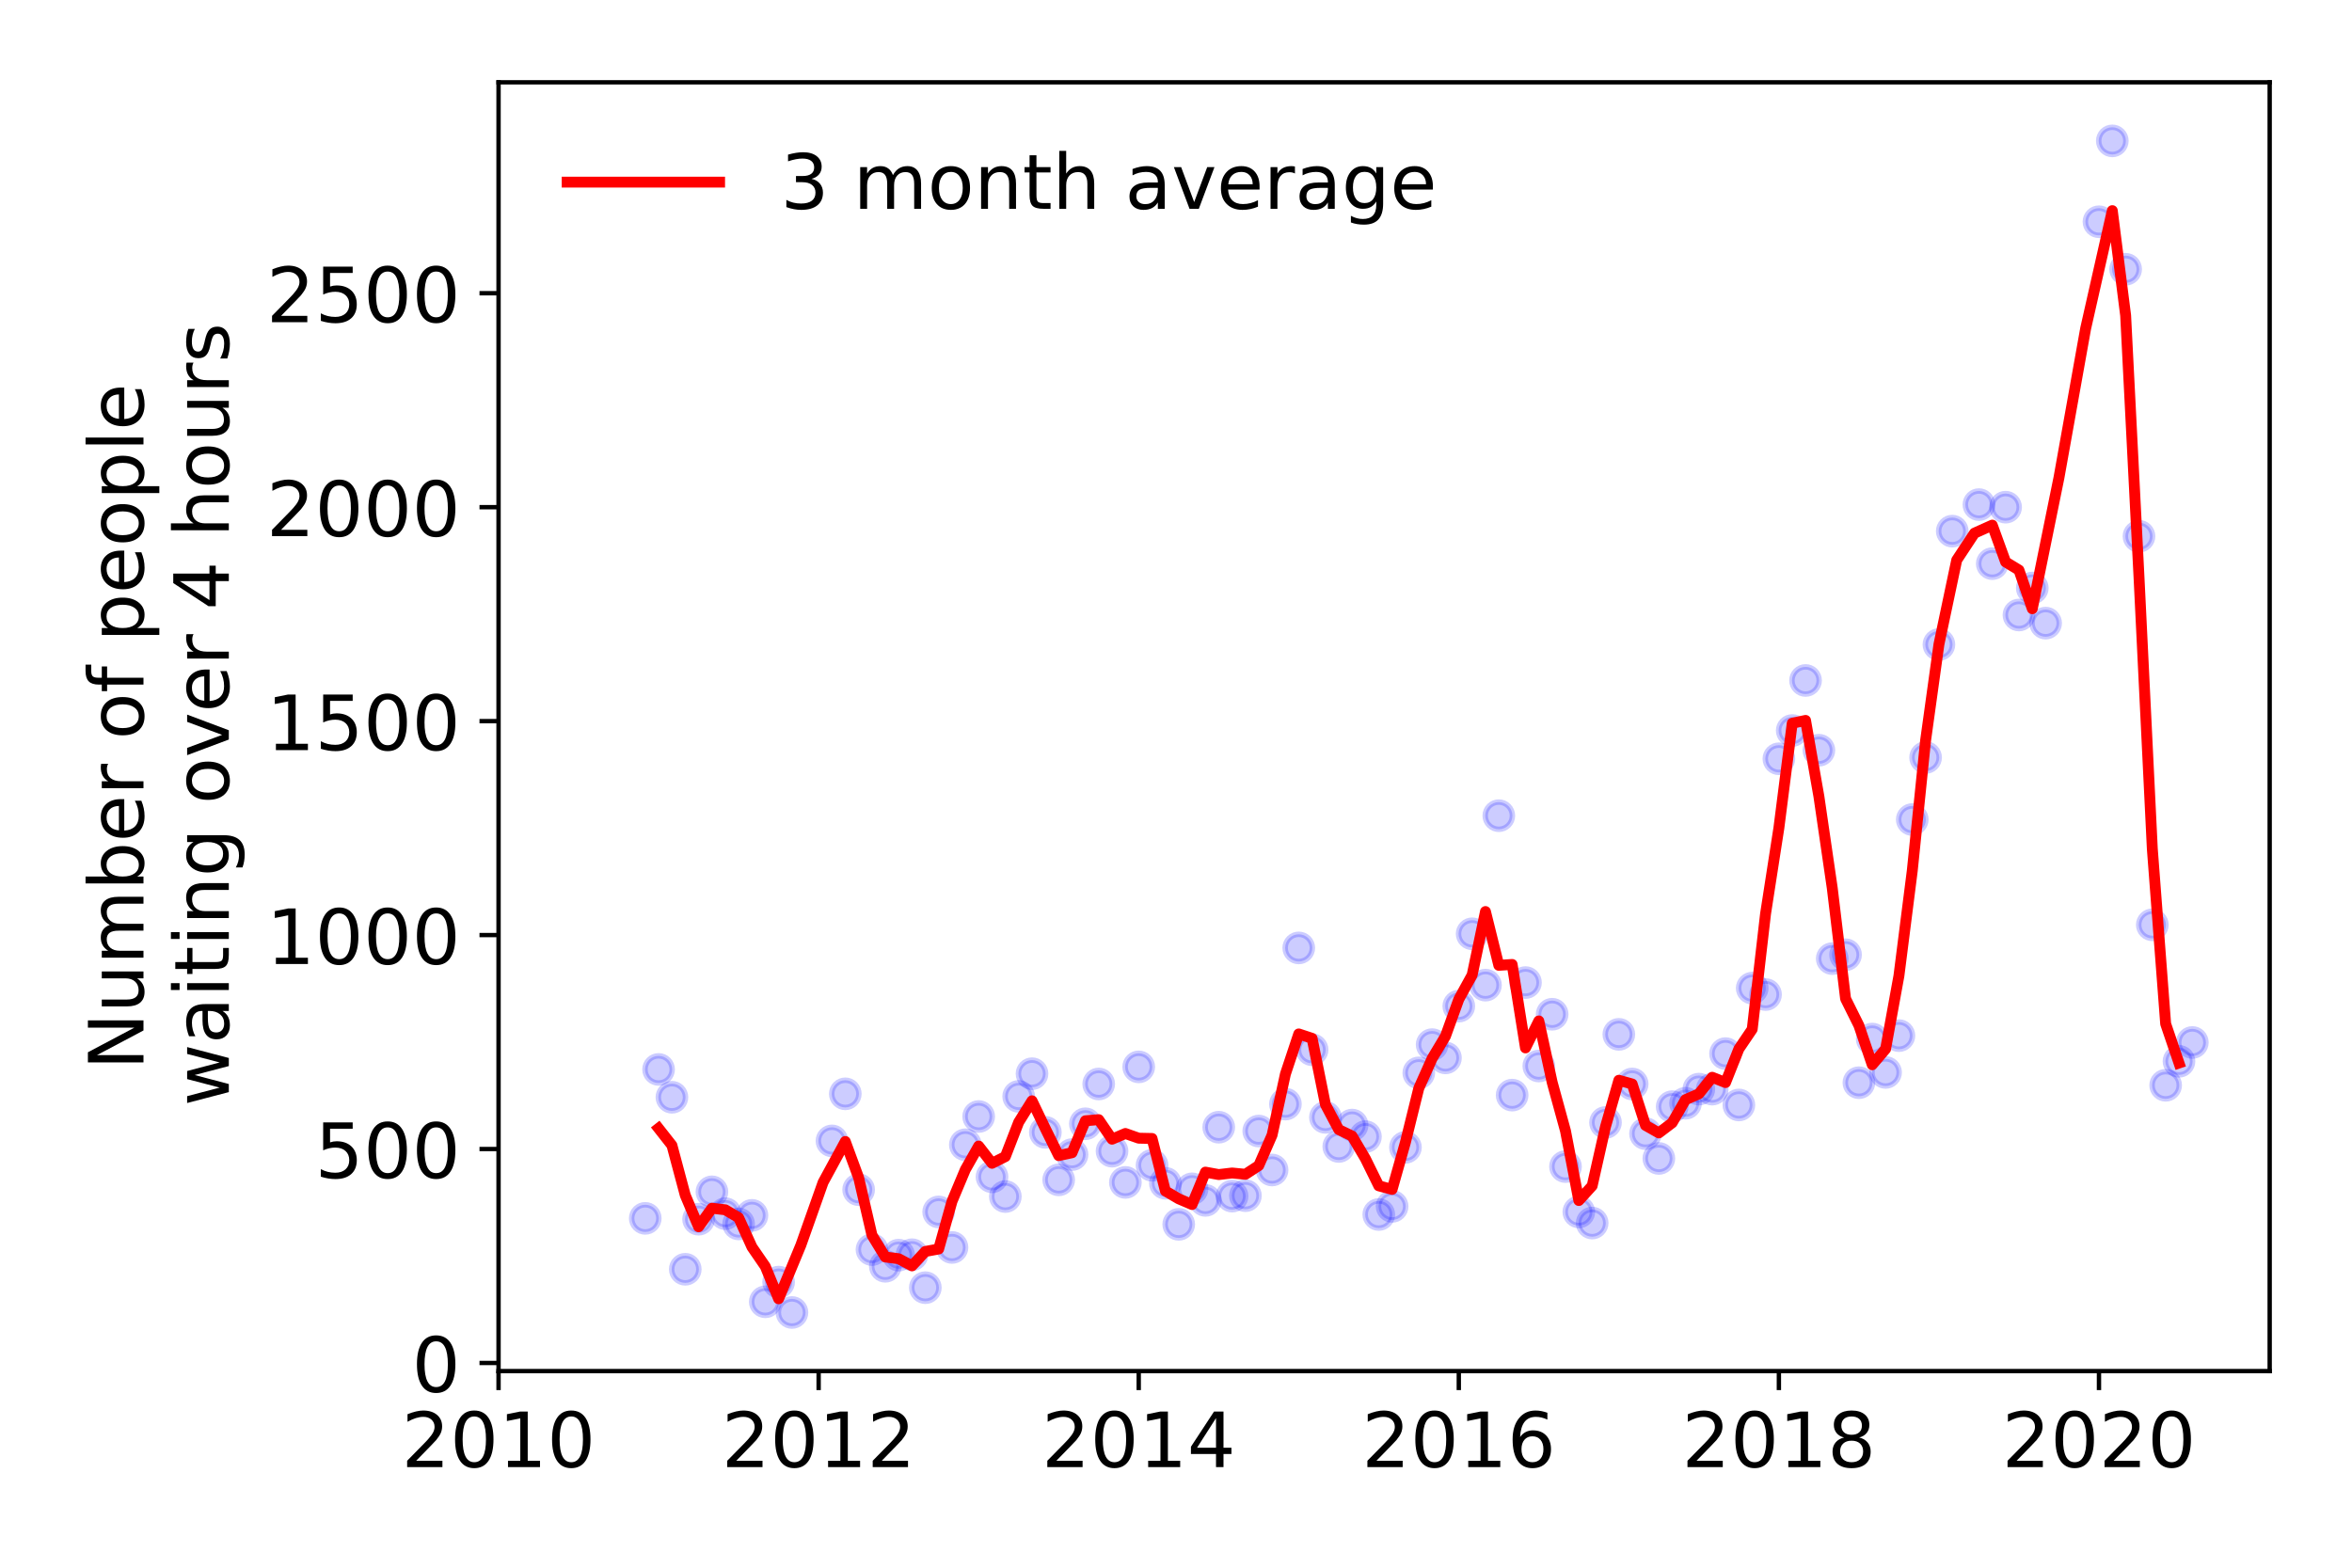 <?xml version="1.0" encoding="utf-8" standalone="no"?>
<!DOCTYPE svg PUBLIC "-//W3C//DTD SVG 1.1//EN"
  "http://www.w3.org/Graphics/SVG/1.1/DTD/svg11.dtd">
<!-- Created with matplotlib (https://matplotlib.org/) -->
<svg height="288pt" version="1.1" viewBox="0 0 432 288" width="432pt" xmlns="http://www.w3.org/2000/svg" xmlns:xlink="http://www.w3.org/1999/xlink">
 <defs>
  <style type="text/css">
*{stroke-linecap:butt;stroke-linejoin:round;}
  </style>
 </defs>
 <g id="figure_1">
  <g id="patch_1">
   <path d="M 0 288 
L 432 288 
L 432 0 
L 0 0 
z
" style="fill:#ffffff;"/>
  </g>
  <g id="axes_1">
   <g id="patch_2">
    <path d="M 91.57 251.88 
L 416.88 251.88 
L 416.88 15.12 
L 91.57 15.12 
z
" style="fill:#ffffff;"/>
   </g>
   <g id="matplotlib.axis_1">
    <g id="xtick_1">
     <g id="line2d_1">
      <defs>
       <path d="M 0 0 
L 0 3.5 
" id="m6a859cefab" style="stroke:#000000;stroke-width:0.8;"/>
      </defs>
      <g>
       <use style="stroke:#000000;stroke-width:0.8;" x="91.57" xlink:href="#m6a859cefab" y="251.88"/>
      </g>
     </g>
     <g id="text_1">
      <!-- 2010 -->
      <defs>
       <path d="M 19.188 8.297 
L 53.609 8.297 
L 53.609 0 
L 7.328 0 
L 7.328 8.297 
Q 12.938 14.109 22.625 23.891 
Q 32.328 33.688 34.812 36.531 
Q 39.547 41.844 41.422 45.531 
Q 43.312 49.219 43.312 52.781 
Q 43.312 58.594 39.234 62.25 
Q 35.156 65.922 28.609 65.922 
Q 23.969 65.922 18.812 64.312 
Q 13.672 62.703 7.812 59.422 
L 7.812 69.391 
Q 13.766 71.781 18.938 73 
Q 24.125 74.219 28.422 74.219 
Q 39.75 74.219 46.484 68.547 
Q 53.219 62.891 53.219 53.422 
Q 53.219 48.922 51.531 44.891 
Q 49.859 40.875 45.406 35.406 
Q 44.188 33.984 37.641 27.219 
Q 31.109 20.453 19.188 8.297 
z
" id="DejaVuSans-50"/>
       <path d="M 31.781 66.406 
Q 24.172 66.406 20.328 58.906 
Q 16.5 51.422 16.5 36.375 
Q 16.5 21.391 20.328 13.891 
Q 24.172 6.391 31.781 6.391 
Q 39.453 6.391 43.281 13.891 
Q 47.125 21.391 47.125 36.375 
Q 47.125 51.422 43.281 58.906 
Q 39.453 66.406 31.781 66.406 
z
M 31.781 74.219 
Q 44.047 74.219 50.516 64.516 
Q 56.984 54.828 56.984 36.375 
Q 56.984 17.969 50.516 8.266 
Q 44.047 -1.422 31.781 -1.422 
Q 19.531 -1.422 13.062 8.266 
Q 6.594 17.969 6.594 36.375 
Q 6.594 54.828 13.062 64.516 
Q 19.531 74.219 31.781 74.219 
z
" id="DejaVuSans-48"/>
       <path d="M 12.406 8.297 
L 28.516 8.297 
L 28.516 63.922 
L 10.984 60.406 
L 10.984 69.391 
L 28.422 72.906 
L 38.281 72.906 
L 38.281 8.297 
L 54.391 8.297 
L 54.391 0 
L 12.406 0 
z
" id="DejaVuSans-49"/>
      </defs>
      <g transform="translate(73.755 269.518)scale(0.14 -0.14)">
       <use xlink:href="#DejaVuSans-50"/>
       <use x="63.623" xlink:href="#DejaVuSans-48"/>
       <use x="127.246" xlink:href="#DejaVuSans-49"/>
       <use x="190.869" xlink:href="#DejaVuSans-48"/>
      </g>
     </g>
    </g>
    <g id="xtick_2">
     <g id="line2d_2">
      <g>
       <use style="stroke:#000000;stroke-width:0.8;" x="150.361" xlink:href="#m6a859cefab" y="251.88"/>
      </g>
     </g>
     <g id="text_2">
      <!-- 2012 -->
      <g transform="translate(132.546 269.518)scale(0.14 -0.14)">
       <use xlink:href="#DejaVuSans-50"/>
       <use x="63.623" xlink:href="#DejaVuSans-48"/>
       <use x="127.246" xlink:href="#DejaVuSans-49"/>
       <use x="190.869" xlink:href="#DejaVuSans-50"/>
      </g>
     </g>
    </g>
    <g id="xtick_3">
     <g id="line2d_3">
      <g>
       <use style="stroke:#000000;stroke-width:0.8;" x="209.152" xlink:href="#m6a859cefab" y="251.88"/>
      </g>
     </g>
     <g id="text_3">
      <!-- 2014 -->
      <defs>
       <path d="M 37.797 64.312 
L 12.891 25.391 
L 37.797 25.391 
z
M 35.203 72.906 
L 47.609 72.906 
L 47.609 25.391 
L 58.016 25.391 
L 58.016 17.188 
L 47.609 17.188 
L 47.609 0 
L 37.797 0 
L 37.797 17.188 
L 4.891 17.188 
L 4.891 26.703 
z
" id="DejaVuSans-52"/>
      </defs>
      <g transform="translate(191.337 269.518)scale(0.14 -0.14)">
       <use xlink:href="#DejaVuSans-50"/>
       <use x="63.623" xlink:href="#DejaVuSans-48"/>
       <use x="127.246" xlink:href="#DejaVuSans-49"/>
       <use x="190.869" xlink:href="#DejaVuSans-52"/>
      </g>
     </g>
    </g>
    <g id="xtick_4">
     <g id="line2d_4">
      <g>
       <use style="stroke:#000000;stroke-width:0.8;" x="267.943" xlink:href="#m6a859cefab" y="251.88"/>
      </g>
     </g>
     <g id="text_4">
      <!-- 2016 -->
      <defs>
       <path d="M 33.016 40.375 
Q 26.375 40.375 22.484 35.828 
Q 18.609 31.297 18.609 23.391 
Q 18.609 15.531 22.484 10.953 
Q 26.375 6.391 33.016 6.391 
Q 39.656 6.391 43.531 10.953 
Q 47.406 15.531 47.406 23.391 
Q 47.406 31.297 43.531 35.828 
Q 39.656 40.375 33.016 40.375 
z
M 52.594 71.297 
L 52.594 62.312 
Q 48.875 64.062 45.094 64.984 
Q 41.312 65.922 37.594 65.922 
Q 27.828 65.922 22.672 59.328 
Q 17.531 52.734 16.797 39.406 
Q 19.672 43.656 24.016 45.922 
Q 28.375 48.188 33.594 48.188 
Q 44.578 48.188 50.953 41.516 
Q 57.328 34.859 57.328 23.391 
Q 57.328 12.156 50.688 5.359 
Q 44.047 -1.422 33.016 -1.422 
Q 20.359 -1.422 13.672 8.266 
Q 6.984 17.969 6.984 36.375 
Q 6.984 53.656 15.188 63.938 
Q 23.391 74.219 37.203 74.219 
Q 40.922 74.219 44.703 73.484 
Q 48.484 72.75 52.594 71.297 
z
" id="DejaVuSans-54"/>
      </defs>
      <g transform="translate(250.128 269.518)scale(0.14 -0.14)">
       <use xlink:href="#DejaVuSans-50"/>
       <use x="63.623" xlink:href="#DejaVuSans-48"/>
       <use x="127.246" xlink:href="#DejaVuSans-49"/>
       <use x="190.869" xlink:href="#DejaVuSans-54"/>
      </g>
     </g>
    </g>
    <g id="xtick_5">
     <g id="line2d_5">
      <g>
       <use style="stroke:#000000;stroke-width:0.8;" x="326.734" xlink:href="#m6a859cefab" y="251.88"/>
      </g>
     </g>
     <g id="text_5">
      <!-- 2018 -->
      <defs>
       <path d="M 31.781 34.625 
Q 24.75 34.625 20.719 30.859 
Q 16.703 27.094 16.703 20.516 
Q 16.703 13.922 20.719 10.156 
Q 24.75 6.391 31.781 6.391 
Q 38.812 6.391 42.859 10.172 
Q 46.922 13.969 46.922 20.516 
Q 46.922 27.094 42.891 30.859 
Q 38.875 34.625 31.781 34.625 
z
M 21.922 38.812 
Q 15.578 40.375 12.031 44.719 
Q 8.5 49.078 8.5 55.328 
Q 8.5 64.062 14.719 69.141 
Q 20.953 74.219 31.781 74.219 
Q 42.672 74.219 48.875 69.141 
Q 55.078 64.062 55.078 55.328 
Q 55.078 49.078 51.531 44.719 
Q 48 40.375 41.703 38.812 
Q 48.828 37.156 52.797 32.312 
Q 56.781 27.484 56.781 20.516 
Q 56.781 9.906 50.312 4.234 
Q 43.844 -1.422 31.781 -1.422 
Q 19.734 -1.422 13.25 4.234 
Q 6.781 9.906 6.781 20.516 
Q 6.781 27.484 10.781 32.312 
Q 14.797 37.156 21.922 38.812 
z
M 18.312 54.391 
Q 18.312 48.734 21.844 45.562 
Q 25.391 42.391 31.781 42.391 
Q 38.141 42.391 41.719 45.562 
Q 45.312 48.734 45.312 54.391 
Q 45.312 60.062 41.719 63.234 
Q 38.141 66.406 31.781 66.406 
Q 25.391 66.406 21.844 63.234 
Q 18.312 60.062 18.312 54.391 
z
" id="DejaVuSans-56"/>
      </defs>
      <g transform="translate(308.919 269.518)scale(0.14 -0.14)">
       <use xlink:href="#DejaVuSans-50"/>
       <use x="63.623" xlink:href="#DejaVuSans-48"/>
       <use x="127.246" xlink:href="#DejaVuSans-49"/>
       <use x="190.869" xlink:href="#DejaVuSans-56"/>
      </g>
     </g>
    </g>
    <g id="xtick_6">
     <g id="line2d_6">
      <g>
       <use style="stroke:#000000;stroke-width:0.8;" x="385.525" xlink:href="#m6a859cefab" y="251.88"/>
      </g>
     </g>
     <g id="text_6">
      <!-- 2020 -->
      <g transform="translate(367.71 269.518)scale(0.14 -0.14)">
       <use xlink:href="#DejaVuSans-50"/>
       <use x="63.623" xlink:href="#DejaVuSans-48"/>
       <use x="127.246" xlink:href="#DejaVuSans-50"/>
       <use x="190.869" xlink:href="#DejaVuSans-48"/>
      </g>
     </g>
    </g>
   </g>
   <g id="matplotlib.axis_2">
    <g id="ytick_1">
     <g id="line2d_7">
      <defs>
       <path d="M 0 0 
L -3.5 0 
" id="m1aa87158b5" style="stroke:#000000;stroke-width:0.8;"/>
      </defs>
      <g>
       <use style="stroke:#000000;stroke-width:0.8;" x="91.57" xlink:href="#m1aa87158b5" y="250.394"/>
      </g>
     </g>
     <g id="text_7">
      <!-- 0 -->
      <g transform="translate(75.662 255.713)scale(0.14 -0.14)">
       <use xlink:href="#DejaVuSans-48"/>
      </g>
     </g>
    </g>
    <g id="ytick_2">
     <g id="line2d_8">
      <g>
       <use style="stroke:#000000;stroke-width:0.8;" x="91.57" xlink:href="#m1aa87158b5" y="211.089"/>
      </g>
     </g>
     <g id="text_8">
      <!-- 500 -->
      <defs>
       <path d="M 10.797 72.906 
L 49.516 72.906 
L 49.516 64.594 
L 19.828 64.594 
L 19.828 46.734 
Q 21.969 47.469 24.109 47.828 
Q 26.266 48.188 28.422 48.188 
Q 40.625 48.188 47.75 41.5 
Q 54.891 34.812 54.891 23.391 
Q 54.891 11.625 47.562 5.094 
Q 40.234 -1.422 26.906 -1.422 
Q 22.312 -1.422 17.547 -0.641 
Q 12.797 0.141 7.719 1.703 
L 7.719 11.625 
Q 12.109 9.234 16.797 8.062 
Q 21.484 6.891 26.703 6.891 
Q 35.156 6.891 40.078 11.328 
Q 45.016 15.766 45.016 23.391 
Q 45.016 31 40.078 35.438 
Q 35.156 39.891 26.703 39.891 
Q 22.75 39.891 18.812 39.016 
Q 14.891 38.141 10.797 36.281 
z
" id="DejaVuSans-53"/>
      </defs>
      <g transform="translate(57.847 216.408)scale(0.14 -0.14)">
       <use xlink:href="#DejaVuSans-53"/>
       <use x="63.623" xlink:href="#DejaVuSans-48"/>
       <use x="127.246" xlink:href="#DejaVuSans-48"/>
      </g>
     </g>
    </g>
    <g id="ytick_3">
     <g id="line2d_9">
      <g>
       <use style="stroke:#000000;stroke-width:0.8;" x="91.57" xlink:href="#m1aa87158b5" y="171.783"/>
      </g>
     </g>
     <g id="text_9">
      <!-- 1000 -->
      <g transform="translate(48.94 177.102)scale(0.14 -0.14)">
       <use xlink:href="#DejaVuSans-49"/>
       <use x="63.623" xlink:href="#DejaVuSans-48"/>
       <use x="127.246" xlink:href="#DejaVuSans-48"/>
       <use x="190.869" xlink:href="#DejaVuSans-48"/>
      </g>
     </g>
    </g>
    <g id="ytick_4">
     <g id="line2d_10">
      <g>
       <use style="stroke:#000000;stroke-width:0.8;" x="91.57" xlink:href="#m1aa87158b5" y="132.478"/>
      </g>
     </g>
     <g id="text_10">
      <!-- 1500 -->
      <g transform="translate(48.94 137.797)scale(0.14 -0.14)">
       <use xlink:href="#DejaVuSans-49"/>
       <use x="63.623" xlink:href="#DejaVuSans-53"/>
       <use x="127.246" xlink:href="#DejaVuSans-48"/>
       <use x="190.869" xlink:href="#DejaVuSans-48"/>
      </g>
     </g>
    </g>
    <g id="ytick_5">
     <g id="line2d_11">
      <g>
       <use style="stroke:#000000;stroke-width:0.8;" x="91.57" xlink:href="#m1aa87158b5" y="93.173"/>
      </g>
     </g>
     <g id="text_11">
      <!-- 2000 -->
      <g transform="translate(48.94 98.492)scale(0.14 -0.14)">
       <use xlink:href="#DejaVuSans-50"/>
       <use x="63.623" xlink:href="#DejaVuSans-48"/>
       <use x="127.246" xlink:href="#DejaVuSans-48"/>
       <use x="190.869" xlink:href="#DejaVuSans-48"/>
      </g>
     </g>
    </g>
    <g id="ytick_6">
     <g id="line2d_12">
      <g>
       <use style="stroke:#000000;stroke-width:0.8;" x="91.57" xlink:href="#m1aa87158b5" y="53.867"/>
      </g>
     </g>
     <g id="text_12">
      <!-- 2500 -->
      <g transform="translate(48.94 59.186)scale(0.14 -0.14)">
       <use xlink:href="#DejaVuSans-50"/>
       <use x="63.623" xlink:href="#DejaVuSans-53"/>
       <use x="127.246" xlink:href="#DejaVuSans-48"/>
       <use x="190.869" xlink:href="#DejaVuSans-48"/>
      </g>
     </g>
    </g>
    <g id="text_13">
     <!-- Number of people -->
     <defs>
      <path d="M 9.812 72.906 
L 23.094 72.906 
L 55.422 11.922 
L 55.422 72.906 
L 64.984 72.906 
L 64.984 0 
L 51.703 0 
L 19.391 60.984 
L 19.391 0 
L 9.812 0 
z
" id="DejaVuSans-78"/>
      <path d="M 8.5 21.578 
L 8.5 54.688 
L 17.484 54.688 
L 17.484 21.922 
Q 17.484 14.156 20.5 10.266 
Q 23.531 6.391 29.594 6.391 
Q 36.859 6.391 41.078 11.031 
Q 45.312 15.672 45.312 23.688 
L 45.312 54.688 
L 54.297 54.688 
L 54.297 0 
L 45.312 0 
L 45.312 8.406 
Q 42.047 3.422 37.719 1 
Q 33.406 -1.422 27.688 -1.422 
Q 18.266 -1.422 13.375 4.438 
Q 8.5 10.297 8.5 21.578 
z
M 31.109 56 
z
" id="DejaVuSans-117"/>
      <path d="M 52 44.188 
Q 55.375 50.25 60.062 53.125 
Q 64.75 56 71.094 56 
Q 79.641 56 84.281 50.016 
Q 88.922 44.047 88.922 33.016 
L 88.922 0 
L 79.891 0 
L 79.891 32.719 
Q 79.891 40.578 77.094 44.375 
Q 74.312 48.188 68.609 48.188 
Q 61.625 48.188 57.562 43.547 
Q 53.516 38.922 53.516 30.906 
L 53.516 0 
L 44.484 0 
L 44.484 32.719 
Q 44.484 40.625 41.703 44.406 
Q 38.922 48.188 33.109 48.188 
Q 26.219 48.188 22.156 43.531 
Q 18.109 38.875 18.109 30.906 
L 18.109 0 
L 9.078 0 
L 9.078 54.688 
L 18.109 54.688 
L 18.109 46.188 
Q 21.188 51.219 25.484 53.609 
Q 29.781 56 35.688 56 
Q 41.656 56 45.828 52.969 
Q 50 49.953 52 44.188 
z
" id="DejaVuSans-109"/>
      <path d="M 48.688 27.297 
Q 48.688 37.203 44.609 42.844 
Q 40.531 48.484 33.406 48.484 
Q 26.266 48.484 22.188 42.844 
Q 18.109 37.203 18.109 27.297 
Q 18.109 17.391 22.188 11.75 
Q 26.266 6.109 33.406 6.109 
Q 40.531 6.109 44.609 11.75 
Q 48.688 17.391 48.688 27.297 
z
M 18.109 46.391 
Q 20.953 51.266 25.266 53.625 
Q 29.594 56 35.594 56 
Q 45.562 56 51.781 48.094 
Q 58.016 40.188 58.016 27.297 
Q 58.016 14.406 51.781 6.484 
Q 45.562 -1.422 35.594 -1.422 
Q 29.594 -1.422 25.266 0.953 
Q 20.953 3.328 18.109 8.203 
L 18.109 0 
L 9.078 0 
L 9.078 75.984 
L 18.109 75.984 
z
" id="DejaVuSans-98"/>
      <path d="M 56.203 29.594 
L 56.203 25.203 
L 14.891 25.203 
Q 15.484 15.922 20.484 11.062 
Q 25.484 6.203 34.422 6.203 
Q 39.594 6.203 44.453 7.469 
Q 49.312 8.734 54.109 11.281 
L 54.109 2.781 
Q 49.266 0.734 44.188 -0.344 
Q 39.109 -1.422 33.891 -1.422 
Q 20.797 -1.422 13.156 6.188 
Q 5.516 13.812 5.516 26.812 
Q 5.516 40.234 12.766 48.109 
Q 20.016 56 32.328 56 
Q 43.359 56 49.781 48.891 
Q 56.203 41.797 56.203 29.594 
z
M 47.219 32.234 
Q 47.125 39.594 43.094 43.984 
Q 39.062 48.391 32.422 48.391 
Q 24.906 48.391 20.391 44.141 
Q 15.875 39.891 15.188 32.172 
z
" id="DejaVuSans-101"/>
      <path d="M 41.109 46.297 
Q 39.594 47.172 37.812 47.578 
Q 36.031 48 33.891 48 
Q 26.266 48 22.188 43.047 
Q 18.109 38.094 18.109 28.812 
L 18.109 0 
L 9.078 0 
L 9.078 54.688 
L 18.109 54.688 
L 18.109 46.188 
Q 20.953 51.172 25.484 53.578 
Q 30.031 56 36.531 56 
Q 37.453 56 38.578 55.875 
Q 39.703 55.766 41.062 55.516 
z
" id="DejaVuSans-114"/>
      <path id="DejaVuSans-32"/>
      <path d="M 30.609 48.391 
Q 23.391 48.391 19.188 42.75 
Q 14.984 37.109 14.984 27.297 
Q 14.984 17.484 19.156 11.844 
Q 23.344 6.203 30.609 6.203 
Q 37.797 6.203 41.984 11.859 
Q 46.188 17.531 46.188 27.297 
Q 46.188 37.016 41.984 42.703 
Q 37.797 48.391 30.609 48.391 
z
M 30.609 56 
Q 42.328 56 49.016 48.375 
Q 55.719 40.766 55.719 27.297 
Q 55.719 13.875 49.016 6.219 
Q 42.328 -1.422 30.609 -1.422 
Q 18.844 -1.422 12.172 6.219 
Q 5.516 13.875 5.516 27.297 
Q 5.516 40.766 12.172 48.375 
Q 18.844 56 30.609 56 
z
" id="DejaVuSans-111"/>
      <path d="M 37.109 75.984 
L 37.109 68.5 
L 28.516 68.5 
Q 23.688 68.5 21.797 66.547 
Q 19.922 64.594 19.922 59.516 
L 19.922 54.688 
L 34.719 54.688 
L 34.719 47.703 
L 19.922 47.703 
L 19.922 0 
L 10.891 0 
L 10.891 47.703 
L 2.297 47.703 
L 2.297 54.688 
L 10.891 54.688 
L 10.891 58.5 
Q 10.891 67.625 15.141 71.797 
Q 19.391 75.984 28.609 75.984 
z
" id="DejaVuSans-102"/>
      <path d="M 18.109 8.203 
L 18.109 -20.797 
L 9.078 -20.797 
L 9.078 54.688 
L 18.109 54.688 
L 18.109 46.391 
Q 20.953 51.266 25.266 53.625 
Q 29.594 56 35.594 56 
Q 45.562 56 51.781 48.094 
Q 58.016 40.188 58.016 27.297 
Q 58.016 14.406 51.781 6.484 
Q 45.562 -1.422 35.594 -1.422 
Q 29.594 -1.422 25.266 0.953 
Q 20.953 3.328 18.109 8.203 
z
M 48.688 27.297 
Q 48.688 37.203 44.609 42.844 
Q 40.531 48.484 33.406 48.484 
Q 26.266 48.484 22.188 42.844 
Q 18.109 37.203 18.109 27.297 
Q 18.109 17.391 22.188 11.75 
Q 26.266 6.109 33.406 6.109 
Q 40.531 6.109 44.609 11.75 
Q 48.688 17.391 48.688 27.297 
z
" id="DejaVuSans-112"/>
      <path d="M 9.422 75.984 
L 18.406 75.984 
L 18.406 0 
L 9.422 0 
z
" id="DejaVuSans-108"/>
     </defs>
     <g transform="translate(26.352 196.547)rotate(-90)scale(0.14 -0.14)">
      <use xlink:href="#DejaVuSans-78"/>
      <use x="74.805" xlink:href="#DejaVuSans-117"/>
      <use x="138.184" xlink:href="#DejaVuSans-109"/>
      <use x="235.596" xlink:href="#DejaVuSans-98"/>
      <use x="299.072" xlink:href="#DejaVuSans-101"/>
      <use x="360.596" xlink:href="#DejaVuSans-114"/>
      <use x="401.709" xlink:href="#DejaVuSans-32"/>
      <use x="433.496" xlink:href="#DejaVuSans-111"/>
      <use x="494.678" xlink:href="#DejaVuSans-102"/>
      <use x="529.883" xlink:href="#DejaVuSans-32"/>
      <use x="561.67" xlink:href="#DejaVuSans-112"/>
      <use x="625.146" xlink:href="#DejaVuSans-101"/>
      <use x="686.67" xlink:href="#DejaVuSans-111"/>
      <use x="747.852" xlink:href="#DejaVuSans-112"/>
      <use x="811.328" xlink:href="#DejaVuSans-108"/>
      <use x="839.111" xlink:href="#DejaVuSans-101"/>
     </g>
     <!--  waiting over 4 hours -->
     <defs>
      <path d="M 4.203 54.688 
L 13.188 54.688 
L 24.422 12.016 
L 35.594 54.688 
L 46.188 54.688 
L 57.422 12.016 
L 68.609 54.688 
L 77.594 54.688 
L 63.281 0 
L 52.688 0 
L 40.922 44.828 
L 29.109 0 
L 18.5 0 
z
" id="DejaVuSans-119"/>
      <path d="M 34.281 27.484 
Q 23.391 27.484 19.188 25 
Q 14.984 22.516 14.984 16.5 
Q 14.984 11.719 18.141 8.906 
Q 21.297 6.109 26.703 6.109 
Q 34.188 6.109 38.703 11.406 
Q 43.219 16.703 43.219 25.484 
L 43.219 27.484 
z
M 52.203 31.203 
L 52.203 0 
L 43.219 0 
L 43.219 8.297 
Q 40.141 3.328 35.547 0.953 
Q 30.953 -1.422 24.312 -1.422 
Q 15.922 -1.422 10.953 3.297 
Q 6 8.016 6 15.922 
Q 6 25.141 12.172 29.828 
Q 18.359 34.516 30.609 34.516 
L 43.219 34.516 
L 43.219 35.406 
Q 43.219 41.609 39.141 45 
Q 35.062 48.391 27.688 48.391 
Q 23 48.391 18.547 47.266 
Q 14.109 46.141 10.016 43.891 
L 10.016 52.203 
Q 14.938 54.109 19.578 55.047 
Q 24.219 56 28.609 56 
Q 40.484 56 46.344 49.844 
Q 52.203 43.703 52.203 31.203 
z
" id="DejaVuSans-97"/>
      <path d="M 9.422 54.688 
L 18.406 54.688 
L 18.406 0 
L 9.422 0 
z
M 9.422 75.984 
L 18.406 75.984 
L 18.406 64.594 
L 9.422 64.594 
z
" id="DejaVuSans-105"/>
      <path d="M 18.312 70.219 
L 18.312 54.688 
L 36.812 54.688 
L 36.812 47.703 
L 18.312 47.703 
L 18.312 18.016 
Q 18.312 11.328 20.141 9.422 
Q 21.969 7.516 27.594 7.516 
L 36.812 7.516 
L 36.812 0 
L 27.594 0 
Q 17.188 0 13.234 3.875 
Q 9.281 7.766 9.281 18.016 
L 9.281 47.703 
L 2.688 47.703 
L 2.688 54.688 
L 9.281 54.688 
L 9.281 70.219 
z
" id="DejaVuSans-116"/>
      <path d="M 54.891 33.016 
L 54.891 0 
L 45.906 0 
L 45.906 32.719 
Q 45.906 40.484 42.875 44.328 
Q 39.844 48.188 33.797 48.188 
Q 26.516 48.188 22.312 43.547 
Q 18.109 38.922 18.109 30.906 
L 18.109 0 
L 9.078 0 
L 9.078 54.688 
L 18.109 54.688 
L 18.109 46.188 
Q 21.344 51.125 25.703 53.562 
Q 30.078 56 35.797 56 
Q 45.219 56 50.047 50.172 
Q 54.891 44.344 54.891 33.016 
z
" id="DejaVuSans-110"/>
      <path d="M 45.406 27.984 
Q 45.406 37.75 41.375 43.109 
Q 37.359 48.484 30.078 48.484 
Q 22.859 48.484 18.828 43.109 
Q 14.797 37.75 14.797 27.984 
Q 14.797 18.266 18.828 12.891 
Q 22.859 7.516 30.078 7.516 
Q 37.359 7.516 41.375 12.891 
Q 45.406 18.266 45.406 27.984 
z
M 54.391 6.781 
Q 54.391 -7.172 48.188 -13.984 
Q 42 -20.797 29.203 -20.797 
Q 24.469 -20.797 20.266 -20.094 
Q 16.062 -19.391 12.109 -17.922 
L 12.109 -9.188 
Q 16.062 -11.328 19.922 -12.344 
Q 23.781 -13.375 27.781 -13.375 
Q 36.625 -13.375 41.016 -8.766 
Q 45.406 -4.156 45.406 5.172 
L 45.406 9.625 
Q 42.625 4.781 38.281 2.391 
Q 33.938 0 27.875 0 
Q 17.828 0 11.672 7.656 
Q 5.516 15.328 5.516 27.984 
Q 5.516 40.672 11.672 48.328 
Q 17.828 56 27.875 56 
Q 33.938 56 38.281 53.609 
Q 42.625 51.219 45.406 46.391 
L 45.406 54.688 
L 54.391 54.688 
z
" id="DejaVuSans-103"/>
      <path d="M 2.984 54.688 
L 12.5 54.688 
L 29.594 8.797 
L 46.688 54.688 
L 56.203 54.688 
L 35.688 0 
L 23.484 0 
z
" id="DejaVuSans-118"/>
      <path d="M 54.891 33.016 
L 54.891 0 
L 45.906 0 
L 45.906 32.719 
Q 45.906 40.484 42.875 44.328 
Q 39.844 48.188 33.797 48.188 
Q 26.516 48.188 22.312 43.547 
Q 18.109 38.922 18.109 30.906 
L 18.109 0 
L 9.078 0 
L 9.078 75.984 
L 18.109 75.984 
L 18.109 46.188 
Q 21.344 51.125 25.703 53.562 
Q 30.078 56 35.797 56 
Q 45.219 56 50.047 50.172 
Q 54.891 44.344 54.891 33.016 
z
" id="DejaVuSans-104"/>
      <path d="M 44.281 53.078 
L 44.281 44.578 
Q 40.484 46.531 36.375 47.5 
Q 32.281 48.484 27.875 48.484 
Q 21.188 48.484 17.844 46.438 
Q 14.5 44.391 14.5 40.281 
Q 14.5 37.156 16.891 35.375 
Q 19.281 33.594 26.516 31.984 
L 29.594 31.297 
Q 39.156 29.25 43.188 25.516 
Q 47.219 21.781 47.219 15.094 
Q 47.219 7.469 41.188 3.016 
Q 35.156 -1.422 24.609 -1.422 
Q 20.219 -1.422 15.453 -0.562 
Q 10.688 0.297 5.422 2 
L 5.422 11.281 
Q 10.406 8.688 15.234 7.391 
Q 20.062 6.109 24.812 6.109 
Q 31.156 6.109 34.562 8.281 
Q 37.984 10.453 37.984 14.406 
Q 37.984 18.062 35.516 20.016 
Q 33.062 21.969 24.703 23.781 
L 21.578 24.516 
Q 13.234 26.266 9.516 29.906 
Q 5.812 33.547 5.812 39.891 
Q 5.812 47.609 11.281 51.797 
Q 16.75 56 26.812 56 
Q 31.781 56 36.172 55.266 
Q 40.578 54.547 44.281 53.078 
z
" id="DejaVuSans-115"/>
     </defs>
     <g transform="translate(42.028 207.672)rotate(-90)scale(0.14 -0.14)">
      <use xlink:href="#DejaVuSans-32"/>
      <use x="31.787" xlink:href="#DejaVuSans-119"/>
      <use x="113.574" xlink:href="#DejaVuSans-97"/>
      <use x="174.854" xlink:href="#DejaVuSans-105"/>
      <use x="202.637" xlink:href="#DejaVuSans-116"/>
      <use x="241.846" xlink:href="#DejaVuSans-105"/>
      <use x="269.629" xlink:href="#DejaVuSans-110"/>
      <use x="333.008" xlink:href="#DejaVuSans-103"/>
      <use x="396.484" xlink:href="#DejaVuSans-32"/>
      <use x="428.271" xlink:href="#DejaVuSans-111"/>
      <use x="489.453" xlink:href="#DejaVuSans-118"/>
      <use x="548.633" xlink:href="#DejaVuSans-101"/>
      <use x="610.156" xlink:href="#DejaVuSans-114"/>
      <use x="651.27" xlink:href="#DejaVuSans-32"/>
      <use x="683.057" xlink:href="#DejaVuSans-52"/>
      <use x="746.68" xlink:href="#DejaVuSans-32"/>
      <use x="778.467" xlink:href="#DejaVuSans-104"/>
      <use x="841.846" xlink:href="#DejaVuSans-111"/>
      <use x="903.027" xlink:href="#DejaVuSans-117"/>
      <use x="966.406" xlink:href="#DejaVuSans-114"/>
      <use x="1007.52" xlink:href="#DejaVuSans-115"/>
     </g>
    </g>
   </g>
   <g id="line2d_13">
    <defs>
     <path d="M 0 2.5 
C 0.663 2.5 1.299 2.237 1.768 1.768 
C 2.237 1.299 2.5 0.663 2.5 0 
C 2.5 -0.663 2.237 -1.299 1.768 -1.768 
C 1.299 -2.237 0.663 -2.5 0 -2.5 
C -0.663 -2.5 -1.299 -2.237 -1.768 -1.768 
C -2.237 -1.299 -2.5 -0.663 -2.5 0 
C -2.5 0.663 -2.237 1.299 -1.768 1.768 
C -1.299 2.237 -0.663 2.5 0 2.5 
z
" id="mad85e63d3a" style="stroke:#0000ff;stroke-opacity:0.2;"/>
    </defs>
    <g clip-path="url(#p01fed6f4ed)">
     <use style="fill:#0000ff;fill-opacity:0.2;stroke:#0000ff;stroke-opacity:0.2;" x="402.672" xlink:href="#mad85e63d3a" y="191.515"/>
     <use style="fill:#0000ff;fill-opacity:0.2;stroke:#0000ff;stroke-opacity:0.2;" x="400.223" xlink:href="#mad85e63d3a" y="194.974"/>
     <use style="fill:#0000ff;fill-opacity:0.2;stroke:#0000ff;stroke-opacity:0.2;" x="397.773" xlink:href="#mad85e63d3a" y="199.376"/>
     <use style="fill:#0000ff;fill-opacity:0.2;stroke:#0000ff;stroke-opacity:0.2;" x="395.323" xlink:href="#mad85e63d3a" y="169.897"/>
     <use style="fill:#0000ff;fill-opacity:0.2;stroke:#0000ff;stroke-opacity:0.2;" x="392.874" xlink:href="#mad85e63d3a" y="98.518"/>
     <use style="fill:#0000ff;fill-opacity:0.2;stroke:#0000ff;stroke-opacity:0.2;" x="390.424" xlink:href="#mad85e63d3a" y="49.465"/>
     <use style="fill:#0000ff;fill-opacity:0.2;stroke:#0000ff;stroke-opacity:0.2;" x="387.974" xlink:href="#mad85e63d3a" y="25.882"/>
     <use style="fill:#0000ff;fill-opacity:0.2;stroke:#0000ff;stroke-opacity:0.2;" x="385.525" xlink:href="#mad85e63d3a" y="40.739"/>
     <use style="fill:#0000ff;fill-opacity:0.2;stroke:#0000ff;stroke-opacity:0.2;" x="375.726" xlink:href="#mad85e63d3a" y="114.476"/>
     <use style="fill:#0000ff;fill-opacity:0.2;stroke:#0000ff;stroke-opacity:0.2;" x="373.277" xlink:href="#mad85e63d3a" y="108.03"/>
     <use style="fill:#0000ff;fill-opacity:0.2;stroke:#0000ff;stroke-opacity:0.2;" x="370.827" xlink:href="#mad85e63d3a" y="112.983"/>
     <use style="fill:#0000ff;fill-opacity:0.2;stroke:#0000ff;stroke-opacity:0.2;" x="368.377" xlink:href="#mad85e63d3a" y="93.173"/>
     <use style="fill:#0000ff;fill-opacity:0.2;stroke:#0000ff;stroke-opacity:0.2;" x="365.928" xlink:href="#mad85e63d3a" y="103.549"/>
     <use style="fill:#0000ff;fill-opacity:0.2;stroke:#0000ff;stroke-opacity:0.2;" x="363.478" xlink:href="#mad85e63d3a" y="92.701"/>
     <use style="fill:#0000ff;fill-opacity:0.2;stroke:#0000ff;stroke-opacity:0.2;" x="358.579" xlink:href="#mad85e63d3a" y="97.575"/>
     <use style="fill:#0000ff;fill-opacity:0.2;stroke:#0000ff;stroke-opacity:0.2;" x="356.129" xlink:href="#mad85e63d3a" y="118.407"/>
     <use style="fill:#0000ff;fill-opacity:0.2;stroke:#0000ff;stroke-opacity:0.2;" x="353.68" xlink:href="#mad85e63d3a" y="139.16"/>
     <use style="fill:#0000ff;fill-opacity:0.2;stroke:#0000ff;stroke-opacity:0.2;" x="351.23" xlink:href="#mad85e63d3a" y="150.559"/>
     <use style="fill:#0000ff;fill-opacity:0.2;stroke:#0000ff;stroke-opacity:0.2;" x="348.78" xlink:href="#mad85e63d3a" y="190.257"/>
     <use style="fill:#0000ff;fill-opacity:0.2;stroke:#0000ff;stroke-opacity:0.2;" x="346.331" xlink:href="#mad85e63d3a" y="197.018"/>
     <use style="fill:#0000ff;fill-opacity:0.2;stroke:#0000ff;stroke-opacity:0.2;" x="343.881" xlink:href="#mad85e63d3a" y="190.886"/>
     <use style="fill:#0000ff;fill-opacity:0.2;stroke:#0000ff;stroke-opacity:0.2;" x="341.432" xlink:href="#mad85e63d3a" y="198.904"/>
     <use style="fill:#0000ff;fill-opacity:0.2;stroke:#0000ff;stroke-opacity:0.2;" x="338.982" xlink:href="#mad85e63d3a" y="175.4"/>
     <use style="fill:#0000ff;fill-opacity:0.2;stroke:#0000ff;stroke-opacity:0.2;" x="336.532" xlink:href="#mad85e63d3a" y="176.107"/>
     <use style="fill:#0000ff;fill-opacity:0.2;stroke:#0000ff;stroke-opacity:0.2;" x="334.083" xlink:href="#mad85e63d3a" y="137.824"/>
     <use style="fill:#0000ff;fill-opacity:0.2;stroke:#0000ff;stroke-opacity:0.2;" x="331.633" xlink:href="#mad85e63d3a" y="125.01"/>
     <use style="fill:#0000ff;fill-opacity:0.2;stroke:#0000ff;stroke-opacity:0.2;" x="329.183" xlink:href="#mad85e63d3a" y="134.207"/>
     <use style="fill:#0000ff;fill-opacity:0.2;stroke:#0000ff;stroke-opacity:0.2;" x="326.734" xlink:href="#mad85e63d3a" y="139.396"/>
     <use style="fill:#0000ff;fill-opacity:0.2;stroke:#0000ff;stroke-opacity:0.2;" x="324.284" xlink:href="#mad85e63d3a" y="182.71"/>
     <use style="fill:#0000ff;fill-opacity:0.2;stroke:#0000ff;stroke-opacity:0.2;" x="321.835" xlink:href="#mad85e63d3a" y="181.531"/>
     <use style="fill:#0000ff;fill-opacity:0.2;stroke:#0000ff;stroke-opacity:0.2;" x="319.385" xlink:href="#mad85e63d3a" y="202.992"/>
     <use style="fill:#0000ff;fill-opacity:0.2;stroke:#0000ff;stroke-opacity:0.2;" x="316.935" xlink:href="#mad85e63d3a" y="193.559"/>
     <use style="fill:#0000ff;fill-opacity:0.2;stroke:#0000ff;stroke-opacity:0.2;" x="314.486" xlink:href="#mad85e63d3a" y="200.083"/>
     <use style="fill:#0000ff;fill-opacity:0.2;stroke:#0000ff;stroke-opacity:0.2;" x="312.036" xlink:href="#mad85e63d3a" y="200.083"/>
     <use style="fill:#0000ff;fill-opacity:0.2;stroke:#0000ff;stroke-opacity:0.2;" x="309.586" xlink:href="#mad85e63d3a" y="202.678"/>
     <use style="fill:#0000ff;fill-opacity:0.2;stroke:#0000ff;stroke-opacity:0.2;" x="307.137" xlink:href="#mad85e63d3a" y="203.306"/>
     <use style="fill:#0000ff;fill-opacity:0.2;stroke:#0000ff;stroke-opacity:0.2;" x="304.687" xlink:href="#mad85e63d3a" y="212.818"/>
     <use style="fill:#0000ff;fill-opacity:0.2;stroke:#0000ff;stroke-opacity:0.2;" x="302.238" xlink:href="#mad85e63d3a" y="208.259"/>
     <use style="fill:#0000ff;fill-opacity:0.2;stroke:#0000ff;stroke-opacity:0.2;" x="299.788" xlink:href="#mad85e63d3a" y="199.14"/>
     <use style="fill:#0000ff;fill-opacity:0.2;stroke:#0000ff;stroke-opacity:0.2;" x="297.338" xlink:href="#mad85e63d3a" y="190.021"/>
     <use style="fill:#0000ff;fill-opacity:0.2;stroke:#0000ff;stroke-opacity:0.2;" x="294.889" xlink:href="#mad85e63d3a" y="206.215"/>
     <use style="fill:#0000ff;fill-opacity:0.2;stroke:#0000ff;stroke-opacity:0.2;" x="292.439" xlink:href="#mad85e63d3a" y="224.689"/>
     <use style="fill:#0000ff;fill-opacity:0.2;stroke:#0000ff;stroke-opacity:0.2;" x="289.99" xlink:href="#mad85e63d3a" y="222.645"/>
     <use style="fill:#0000ff;fill-opacity:0.2;stroke:#0000ff;stroke-opacity:0.2;" x="287.54" xlink:href="#mad85e63d3a" y="214.312"/>
     <use style="fill:#0000ff;fill-opacity:0.2;stroke:#0000ff;stroke-opacity:0.2;" x="285.09" xlink:href="#mad85e63d3a" y="186.326"/>
     <use style="fill:#0000ff;fill-opacity:0.2;stroke:#0000ff;stroke-opacity:0.2;" x="282.641" xlink:href="#mad85e63d3a" y="195.838"/>
     <use style="fill:#0000ff;fill-opacity:0.2;stroke:#0000ff;stroke-opacity:0.2;" x="280.191" xlink:href="#mad85e63d3a" y="180.509"/>
     <use style="fill:#0000ff;fill-opacity:0.2;stroke:#0000ff;stroke-opacity:0.2;" x="277.741" xlink:href="#mad85e63d3a" y="201.184"/>
     <use style="fill:#0000ff;fill-opacity:0.2;stroke:#0000ff;stroke-opacity:0.2;" x="275.292" xlink:href="#mad85e63d3a" y="149.851"/>
     <use style="fill:#0000ff;fill-opacity:0.2;stroke:#0000ff;stroke-opacity:0.2;" x="272.842" xlink:href="#mad85e63d3a" y="180.981"/>
     <use style="fill:#0000ff;fill-opacity:0.2;stroke:#0000ff;stroke-opacity:0.2;" x="270.393" xlink:href="#mad85e63d3a" y="171.548"/>
     <use style="fill:#0000ff;fill-opacity:0.2;stroke:#0000ff;stroke-opacity:0.2;" x="267.943" xlink:href="#mad85e63d3a" y="184.833"/>
     <use style="fill:#0000ff;fill-opacity:0.2;stroke:#0000ff;stroke-opacity:0.2;" x="265.493" xlink:href="#mad85e63d3a" y="194.345"/>
     <use style="fill:#0000ff;fill-opacity:0.2;stroke:#0000ff;stroke-opacity:0.2;" x="263.044" xlink:href="#mad85e63d3a" y="191.908"/>
     <use style="fill:#0000ff;fill-opacity:0.2;stroke:#0000ff;stroke-opacity:0.2;" x="260.594" xlink:href="#mad85e63d3a" y="197.096"/>
     <use style="fill:#0000ff;fill-opacity:0.2;stroke:#0000ff;stroke-opacity:0.2;" x="258.144" xlink:href="#mad85e63d3a" y="210.774"/>
     <use style="fill:#0000ff;fill-opacity:0.2;stroke:#0000ff;stroke-opacity:0.2;" x="255.695" xlink:href="#mad85e63d3a" y="221.623"/>
     <use style="fill:#0000ff;fill-opacity:0.2;stroke:#0000ff;stroke-opacity:0.2;" x="253.245" xlink:href="#mad85e63d3a" y="223.116"/>
     <use style="fill:#0000ff;fill-opacity:0.2;stroke:#0000ff;stroke-opacity:0.2;" x="250.796" xlink:href="#mad85e63d3a" y="208.809"/>
     <use style="fill:#0000ff;fill-opacity:0.2;stroke:#0000ff;stroke-opacity:0.2;" x="248.346" xlink:href="#mad85e63d3a" y="206.687"/>
     <use style="fill:#0000ff;fill-opacity:0.2;stroke:#0000ff;stroke-opacity:0.2;" x="245.896" xlink:href="#mad85e63d3a" y="210.617"/>
     <use style="fill:#0000ff;fill-opacity:0.2;stroke:#0000ff;stroke-opacity:0.2;" x="243.447" xlink:href="#mad85e63d3a" y="205.272"/>
     <use style="fill:#0000ff;fill-opacity:0.2;stroke:#0000ff;stroke-opacity:0.2;" x="240.997" xlink:href="#mad85e63d3a" y="192.851"/>
     <use style="fill:#0000ff;fill-opacity:0.2;stroke:#0000ff;stroke-opacity:0.2;" x="238.547" xlink:href="#mad85e63d3a" y="174.142"/>
     <use style="fill:#0000ff;fill-opacity:0.2;stroke:#0000ff;stroke-opacity:0.2;" x="236.098" xlink:href="#mad85e63d3a" y="202.835"/>
     <use style="fill:#0000ff;fill-opacity:0.2;stroke:#0000ff;stroke-opacity:0.2;" x="233.648" xlink:href="#mad85e63d3a" y="214.941"/>
     <use style="fill:#0000ff;fill-opacity:0.2;stroke:#0000ff;stroke-opacity:0.2;" x="231.199" xlink:href="#mad85e63d3a" y="207.787"/>
     <use style="fill:#0000ff;fill-opacity:0.2;stroke:#0000ff;stroke-opacity:0.2;" x="228.749" xlink:href="#mad85e63d3a" y="219.657"/>
     <use style="fill:#0000ff;fill-opacity:0.2;stroke:#0000ff;stroke-opacity:0.2;" x="226.299" xlink:href="#mad85e63d3a" y="219.736"/>
     <use style="fill:#0000ff;fill-opacity:0.2;stroke:#0000ff;stroke-opacity:0.2;" x="223.85" xlink:href="#mad85e63d3a" y="207.08"/>
     <use style="fill:#0000ff;fill-opacity:0.2;stroke:#0000ff;stroke-opacity:0.2;" x="221.4" xlink:href="#mad85e63d3a" y="220.522"/>
     <use style="fill:#0000ff;fill-opacity:0.2;stroke:#0000ff;stroke-opacity:0.2;" x="218.95" xlink:href="#mad85e63d3a" y="218.4"/>
     <use style="fill:#0000ff;fill-opacity:0.2;stroke:#0000ff;stroke-opacity:0.2;" x="216.501" xlink:href="#mad85e63d3a" y="224.924"/>
     <use style="fill:#0000ff;fill-opacity:0.2;stroke:#0000ff;stroke-opacity:0.2;" x="214.051" xlink:href="#mad85e63d3a" y="217.378"/>
     <use style="fill:#0000ff;fill-opacity:0.2;stroke:#0000ff;stroke-opacity:0.2;" x="211.602" xlink:href="#mad85e63d3a" y="214.076"/>
     <use style="fill:#0000ff;fill-opacity:0.2;stroke:#0000ff;stroke-opacity:0.2;" x="209.152" xlink:href="#mad85e63d3a" y="195.996"/>
     <use style="fill:#0000ff;fill-opacity:0.2;stroke:#0000ff;stroke-opacity:0.2;" x="206.702" xlink:href="#mad85e63d3a" y="217.22"/>
     <use style="fill:#0000ff;fill-opacity:0.2;stroke:#0000ff;stroke-opacity:0.2;" x="204.253" xlink:href="#mad85e63d3a" y="211.482"/>
     <use style="fill:#0000ff;fill-opacity:0.2;stroke:#0000ff;stroke-opacity:0.2;" x="201.803" xlink:href="#mad85e63d3a" y="199.14"/>
     <use style="fill:#0000ff;fill-opacity:0.2;stroke:#0000ff;stroke-opacity:0.2;" x="199.353" xlink:href="#mad85e63d3a" y="206.451"/>
     <use style="fill:#0000ff;fill-opacity:0.2;stroke:#0000ff;stroke-opacity:0.2;" x="196.904" xlink:href="#mad85e63d3a" y="212.111"/>
     <use style="fill:#0000ff;fill-opacity:0.2;stroke:#0000ff;stroke-opacity:0.2;" x="194.454" xlink:href="#mad85e63d3a" y="216.749"/>
     <use style="fill:#0000ff;fill-opacity:0.2;stroke:#0000ff;stroke-opacity:0.2;" x="192.005" xlink:href="#mad85e63d3a" y="208.023"/>
     <use style="fill:#0000ff;fill-opacity:0.2;stroke:#0000ff;stroke-opacity:0.2;" x="189.555" xlink:href="#mad85e63d3a" y="197.253"/>
     <use style="fill:#0000ff;fill-opacity:0.2;stroke:#0000ff;stroke-opacity:0.2;" x="187.105" xlink:href="#mad85e63d3a" y="201.42"/>
     <use style="fill:#0000ff;fill-opacity:0.2;stroke:#0000ff;stroke-opacity:0.2;" x="184.656" xlink:href="#mad85e63d3a" y="219.815"/>
     <use style="fill:#0000ff;fill-opacity:0.2;stroke:#0000ff;stroke-opacity:0.2;" x="182.206" xlink:href="#mad85e63d3a" y="216.199"/>
     <use style="fill:#0000ff;fill-opacity:0.2;stroke:#0000ff;stroke-opacity:0.2;" x="179.756" xlink:href="#mad85e63d3a" y="205.114"/>
     <use style="fill:#0000ff;fill-opacity:0.2;stroke:#0000ff;stroke-opacity:0.2;" x="177.307" xlink:href="#mad85e63d3a" y="210.303"/>
     <use style="fill:#0000ff;fill-opacity:0.2;stroke:#0000ff;stroke-opacity:0.2;" x="174.857" xlink:href="#mad85e63d3a" y="229.169"/>
     <use style="fill:#0000ff;fill-opacity:0.2;stroke:#0000ff;stroke-opacity:0.2;" x="172.408" xlink:href="#mad85e63d3a" y="222.645"/>
     <use style="fill:#0000ff;fill-opacity:0.2;stroke:#0000ff;stroke-opacity:0.2;" x="169.958" xlink:href="#mad85e63d3a" y="236.559"/>
     <use style="fill:#0000ff;fill-opacity:0.2;stroke:#0000ff;stroke-opacity:0.2;" x="167.508" xlink:href="#mad85e63d3a" y="230.506"/>
     <use style="fill:#0000ff;fill-opacity:0.2;stroke:#0000ff;stroke-opacity:0.2;" x="165.059" xlink:href="#mad85e63d3a" y="230.584"/>
     <use style="fill:#0000ff;fill-opacity:0.2;stroke:#0000ff;stroke-opacity:0.2;" x="162.609" xlink:href="#mad85e63d3a" y="232.628"/>
     <use style="fill:#0000ff;fill-opacity:0.2;stroke:#0000ff;stroke-opacity:0.2;" x="160.159" xlink:href="#mad85e63d3a" y="229.562"/>
     <use style="fill:#0000ff;fill-opacity:0.2;stroke:#0000ff;stroke-opacity:0.2;" x="157.71" xlink:href="#mad85e63d3a" y="218.557"/>
     <use style="fill:#0000ff;fill-opacity:0.2;stroke:#0000ff;stroke-opacity:0.2;" x="155.26" xlink:href="#mad85e63d3a" y="200.948"/>
     <use style="fill:#0000ff;fill-opacity:0.2;stroke:#0000ff;stroke-opacity:0.2;" x="152.811" xlink:href="#mad85e63d3a" y="209.595"/>
     <use style="fill:#0000ff;fill-opacity:0.2;stroke:#0000ff;stroke-opacity:0.2;" x="145.462" xlink:href="#mad85e63d3a" y="241.118"/>
     <use style="fill:#0000ff;fill-opacity:0.2;stroke:#0000ff;stroke-opacity:0.2;" x="143.012" xlink:href="#mad85e63d3a" y="235.537"/>
     <use style="fill:#0000ff;fill-opacity:0.2;stroke:#0000ff;stroke-opacity:0.2;" x="140.562" xlink:href="#mad85e63d3a" y="239.153"/>
     <use style="fill:#0000ff;fill-opacity:0.2;stroke:#0000ff;stroke-opacity:0.2;" x="138.113" xlink:href="#mad85e63d3a" y="223.274"/>
     <use style="fill:#0000ff;fill-opacity:0.2;stroke:#0000ff;stroke-opacity:0.2;" x="135.663" xlink:href="#mad85e63d3a" y="224.846"/>
     <use style="fill:#0000ff;fill-opacity:0.2;stroke:#0000ff;stroke-opacity:0.2;" x="133.214" xlink:href="#mad85e63d3a" y="222.959"/>
     <use style="fill:#0000ff;fill-opacity:0.2;stroke:#0000ff;stroke-opacity:0.2;" x="130.764" xlink:href="#mad85e63d3a" y="218.95"/>
     <use style="fill:#0000ff;fill-opacity:0.2;stroke:#0000ff;stroke-opacity:0.2;" x="128.314" xlink:href="#mad85e63d3a" y="223.981"/>
     <use style="fill:#0000ff;fill-opacity:0.2;stroke:#0000ff;stroke-opacity:0.2;" x="125.865" xlink:href="#mad85e63d3a" y="233.178"/>
     <use style="fill:#0000ff;fill-opacity:0.2;stroke:#0000ff;stroke-opacity:0.2;" x="123.415" xlink:href="#mad85e63d3a" y="201.577"/>
     <use style="fill:#0000ff;fill-opacity:0.2;stroke:#0000ff;stroke-opacity:0.2;" x="120.965" xlink:href="#mad85e63d3a" y="196.467"/>
     <use style="fill:#0000ff;fill-opacity:0.2;stroke:#0000ff;stroke-opacity:0.2;" x="118.516" xlink:href="#mad85e63d3a" y="223.824"/>
    </g>
   </g>
   <g id="line2d_14">
    <path clip-path="url(#p01fed6f4ed)" d="M 400.223 195.288 
L 397.773 188.082 
L 395.323 155.93 
L 392.874 105.96 
L 390.424 57.955 
L 387.974 38.695 
L 383.075 60.366 
L 378.176 87.749 
L 373.277 111.83 
L 370.827 104.728 
L 368.377 103.235 
L 365.928 96.474 
L 362.662 97.942 
L 359.396 102.894 
L 356.129 118.381 
L 353.68 136.042 
L 351.23 159.992 
L 348.78 179.278 
L 346.331 192.72 
L 343.881 195.603 
L 341.432 188.397 
L 338.982 183.47 
L 336.532 163.11 
L 334.083 146.314 
L 331.633 132.347 
L 329.183 132.871 
L 326.734 152.105 
L 324.284 167.879 
L 321.835 189.078 
L 319.385 192.694 
L 316.935 198.878 
L 314.486 197.908 
L 312.036 200.948 
L 309.586 202.022 
L 307.137 206.267 
L 304.687 208.128 
L 302.238 206.739 
L 299.788 199.14 
L 297.338 198.459 
L 294.889 206.975 
L 292.439 217.849 
L 289.99 220.548 
L 287.54 207.761 
L 285.09 198.826 
L 282.641 187.558 
L 280.191 192.511 
L 277.741 177.181 
L 275.292 177.339 
L 272.842 167.46 
L 270.393 179.12 
L 267.943 183.575 
L 265.493 190.362 
L 263.044 194.45 
L 260.594 199.926 
L 258.144 209.831 
L 255.695 218.504 
L 253.245 217.849 
L 250.796 212.871 
L 248.346 208.704 
L 245.896 207.525 
L 243.447 202.913 
L 240.997 190.755 
L 238.547 189.943 
L 236.098 197.306 
L 233.648 208.521 
L 231.199 214.128 
L 228.749 215.727 
L 226.299 215.491 
L 223.85 215.779 
L 221.4 215.334 
L 218.95 221.282 
L 216.501 220.234 
L 214.051 218.793 
L 211.602 209.15 
L 209.152 209.097 
L 206.702 208.233 
L 204.253 209.281 
L 201.803 205.691 
L 199.353 205.901 
L 196.904 211.77 
L 194.454 212.294 
L 192.005 207.342 
L 189.555 202.232 
L 187.105 206.163 
L 184.656 212.478 
L 182.206 213.709 
L 179.756 210.539 
L 177.307 214.862 
L 174.857 220.706 
L 172.408 229.458 
L 169.958 229.903 
L 167.508 232.55 
L 165.059 231.239 
L 162.609 230.925 
L 160.159 226.916 
L 157.71 216.356 
L 155.26 209.7 
L 151.178 217.22 
L 147.095 228.75 
L 143.012 238.603 
L 140.562 232.654 
L 138.113 229.091 
L 135.663 223.693 
L 133.214 222.252 
L 130.764 221.963 
L 128.314 225.37 
L 125.865 219.579 
L 123.415 210.408 
L 120.965 207.289 
" style="fill:none;stroke:#ff0000;stroke-linecap:square;stroke-width:2;"/>
   </g>
   <g id="patch_3">
    <path d="M 91.57 251.88 
L 91.57 15.12 
" style="fill:none;stroke:#000000;stroke-linecap:square;stroke-linejoin:miter;stroke-width:0.8;"/>
   </g>
   <g id="patch_4">
    <path d="M 416.88 251.88 
L 416.88 15.12 
" style="fill:none;stroke:#000000;stroke-linecap:square;stroke-linejoin:miter;stroke-width:0.8;"/>
   </g>
   <g id="patch_5">
    <path d="M 91.57 251.88 
L 416.88 251.88 
" style="fill:none;stroke:#000000;stroke-linecap:square;stroke-linejoin:miter;stroke-width:0.8;"/>
   </g>
   <g id="patch_6">
    <path d="M 91.57 15.12 
L 416.88 15.12 
" style="fill:none;stroke:#000000;stroke-linecap:square;stroke-linejoin:miter;stroke-width:0.8;"/>
   </g>
   <g id="legend_1">
    <g id="line2d_15">
     <path d="M 104.17 33.458 
L 132.17 33.458 
" style="fill:none;stroke:#ff0000;stroke-linecap:square;stroke-width:2;"/>
    </g>
    <g id="line2d_16"/>
    <g id="text_14">
     <!-- 3 month average -->
     <defs>
      <path d="M 40.578 39.312 
Q 47.656 37.797 51.625 33 
Q 55.609 28.219 55.609 21.188 
Q 55.609 10.406 48.188 4.484 
Q 40.766 -1.422 27.094 -1.422 
Q 22.516 -1.422 17.656 -0.516 
Q 12.797 0.391 7.625 2.203 
L 7.625 11.719 
Q 11.719 9.328 16.594 8.109 
Q 21.484 6.891 26.812 6.891 
Q 36.078 6.891 40.938 10.547 
Q 45.797 14.203 45.797 21.188 
Q 45.797 27.641 41.281 31.266 
Q 36.766 34.906 28.719 34.906 
L 20.219 34.906 
L 20.219 43.016 
L 29.109 43.016 
Q 36.375 43.016 40.234 45.922 
Q 44.094 48.828 44.094 54.297 
Q 44.094 59.906 40.109 62.906 
Q 36.141 65.922 28.719 65.922 
Q 24.656 65.922 20.016 65.031 
Q 15.375 64.156 9.812 62.312 
L 9.812 71.094 
Q 15.438 72.656 20.344 73.438 
Q 25.25 74.219 29.594 74.219 
Q 40.828 74.219 47.359 69.109 
Q 53.906 64.016 53.906 55.328 
Q 53.906 49.266 50.438 45.094 
Q 46.969 40.922 40.578 39.312 
z
" id="DejaVuSans-51"/>
     </defs>
     <g transform="translate(143.37 38.358)scale(0.14 -0.14)">
      <use xlink:href="#DejaVuSans-51"/>
      <use x="63.623" xlink:href="#DejaVuSans-32"/>
      <use x="95.41" xlink:href="#DejaVuSans-109"/>
      <use x="192.822" xlink:href="#DejaVuSans-111"/>
      <use x="254.004" xlink:href="#DejaVuSans-110"/>
      <use x="317.383" xlink:href="#DejaVuSans-116"/>
      <use x="356.592" xlink:href="#DejaVuSans-104"/>
      <use x="419.971" xlink:href="#DejaVuSans-32"/>
      <use x="451.758" xlink:href="#DejaVuSans-97"/>
      <use x="513.037" xlink:href="#DejaVuSans-118"/>
      <use x="572.217" xlink:href="#DejaVuSans-101"/>
      <use x="633.74" xlink:href="#DejaVuSans-114"/>
      <use x="674.854" xlink:href="#DejaVuSans-97"/>
      <use x="736.133" xlink:href="#DejaVuSans-103"/>
      <use x="799.609" xlink:href="#DejaVuSans-101"/>
     </g>
    </g>
   </g>
  </g>
 </g>
 <defs>
  <clipPath id="p01fed6f4ed">
   <rect height="236.76" width="325.31" x="91.57" y="15.12"/>
  </clipPath>
 </defs>
</svg>

